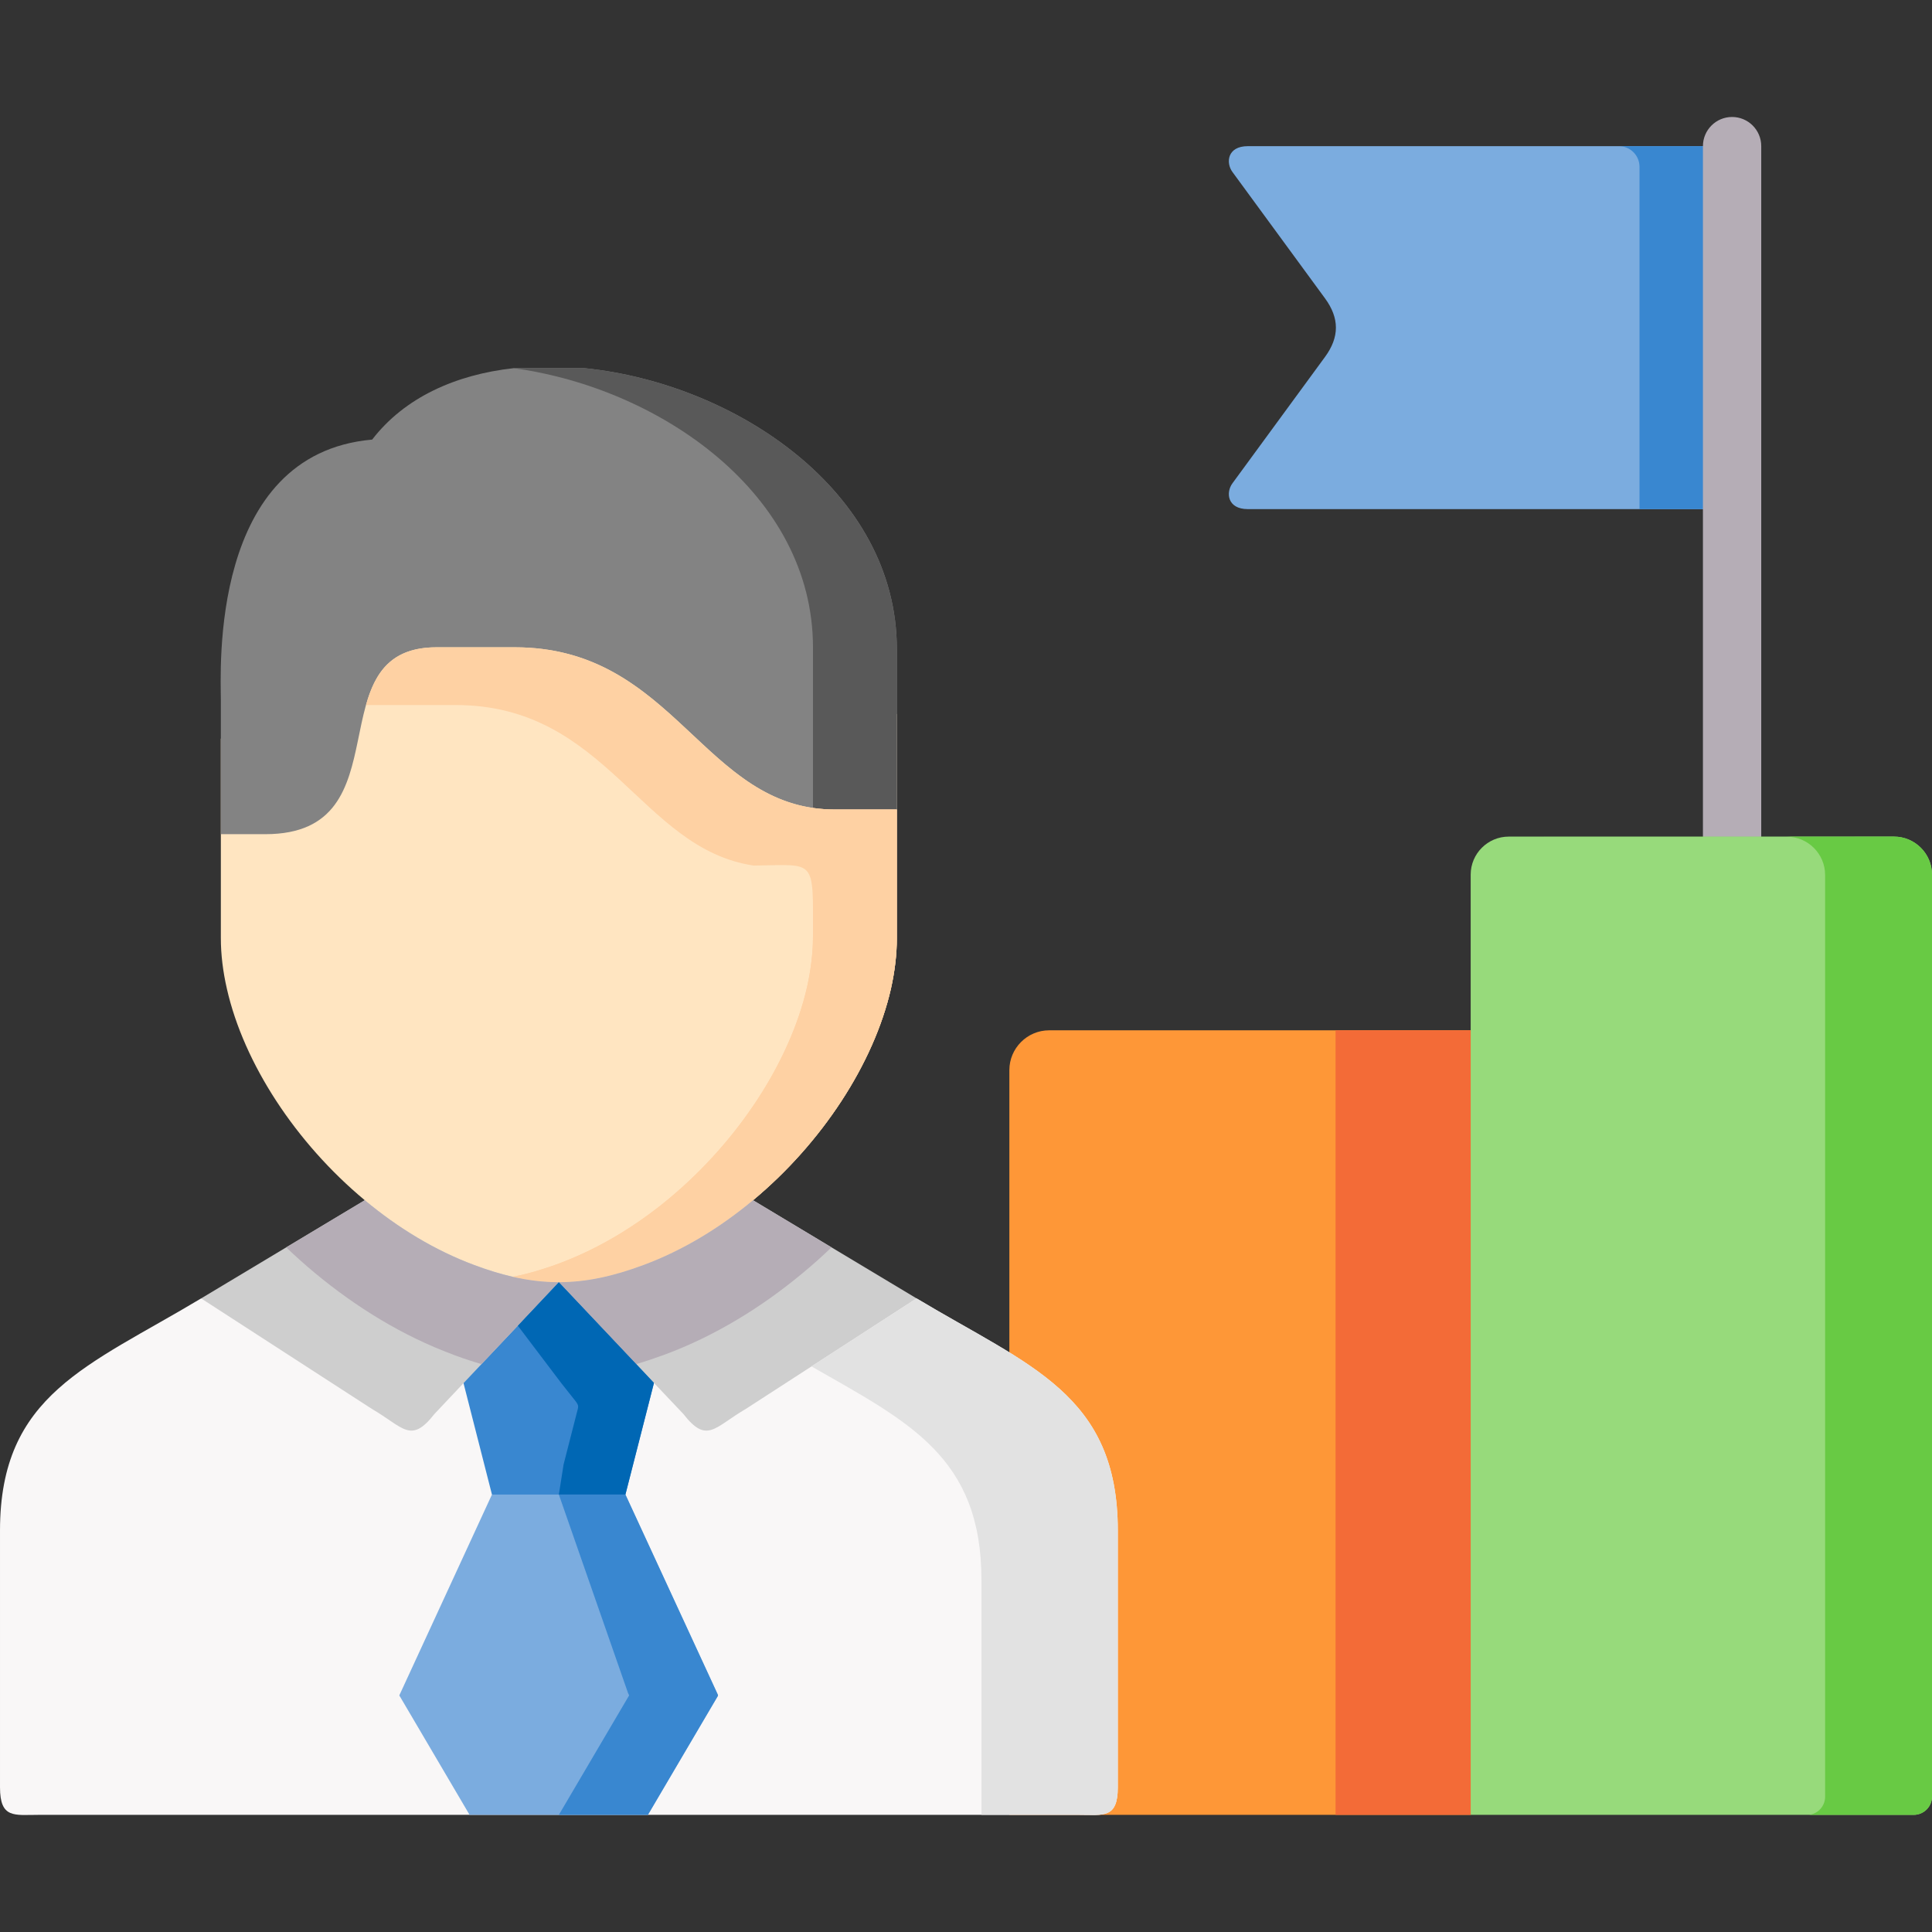 <svg id="Capa_1" enable-background="new 0 0 512 512" height="512" viewBox="0 0 512 512" width="512" xmlns="http://www.w3.org/2000/svg"><rect x="0" y="0" width="512" height="512" fill="#333333" stroke="none"/><g><g><path clip-rule="evenodd" d="m351.137 79.059c3.855 5.256 3.855 10.279 0 15.535l-24.533 33.494c-1.782 2.424-1.373 6.833 4.089 6.833h128.329v-5.49-40.618-1.986-42.605c0-3.037-2.482-5.49-5.491-5.49h-122.838c-5.461 0-5.87 4.409-4.089 6.833z" fill="#7bacdf" fill-rule="evenodd"/></g><g><path clip-rule="evenodd" d="m434.489 88.813v40.619 5.49h24.533v-5.49-40.619-1.986-42.605c0-3.037-2.482-5.49-5.491-5.49h-24.533c3.037 0 5.491 2.453 5.491 5.49v42.605z" fill="#3987d0" fill-rule="evenodd"/></g><g><path d="m459.021 229.47c-4.268 0-7.726-3.461-7.726-7.732v-183.006c0-4.271 3.459-7.732 7.726-7.732s7.726 3.461 7.726 7.732v183.005c0 4.271-3.458 7.733-7.726 7.733z" fill="#b5adb6"/></g><g><path clip-rule="evenodd" d="m278.035 273.044h111.711l33.382 106.118-33.382 101.796h-122.254v-197.372c0-5.782 4.732-10.542 10.543-10.542z" fill="#fe9737" fill-rule="evenodd"/></g><g><path clip-rule="evenodd" d="m399.822 221.708h102.102c5.549 0 10.076 4.526 10.076 10.074v244.328c0 2.686-2.19 4.847-4.848 4.847h-117.406v-249.175c0-5.548 4.527-10.074 10.076-10.074z" fill="#97da7b" fill-rule="evenodd"/></g><g><path clip-rule="evenodd" d="m353.94 273.044h35.806v207.914h-35.806z" fill="#f36b37" fill-rule="evenodd"/></g><g><path clip-rule="evenodd" d="m483.671 231.841v244.328c0 2.453-1.84 4.468-4.235 4.789h27.716c2.658 0 4.848-2.161 4.848-4.847v-244.329c0-5.548-4.527-10.074-10.076-10.074-62.412 0-170.881.029-28.358.029 5.549 0 10.105 4.556 10.105 10.104z" fill="#68ca44" fill-rule="evenodd"/></g><g><path clip-rule="evenodd" d="m296.23 473.657v-68.039c0-36.151-23.452-43.598-53.329-61.527h-189.601c-29.877 17.929-53.3 25.376-53.3 61.527v68.039c0 8.352 3.826 7.3 10.222 7.3h19.743 94.479 23.656 23.598 94.538 19.743c6.396 0 10.251 1.052 10.251-7.3z" fill="#f9f7f7" fill-rule="evenodd"/></g><g><path clip-rule="evenodd" d="m190.04 448.69-24.299-52.621-17.64-9.958-17.728 9.958-24.27 52.621c-.234.526-.409.555-.058.993l18.399 31.275h23.656 23.598l18.399-31.275c.322-.438.147-.467-.057-.993z" fill="#7bacdf" fill-rule="evenodd"/></g><g><path clip-rule="evenodd" d="m165.741 396.069 7.564-29.581 3.855-14.659-29.059-12.031-13.669 6.366-15.128 7.038 3.534 13.345 7.535 29.522h17.698z" fill="#3987d0" fill-rule="evenodd"/></g><g><path clip-rule="evenodd" d="m122.838 366.547 25.263-26.748-17.348-16.791-34.083-4.935-43.37 26.018 45.21 29.26c8.411 4.877 10.31 9.432 16.618 1.372z" fill="#cecece" fill-rule="evenodd"/></g><g><path clip-rule="evenodd" d="m197.691 373.35 45.21-29.26-43.341-26.018-26.256 1.752-25.204 19.974 25.204 26.69 7.798 8.235c6.28 8.06 8.207 3.504 16.589-1.373z" fill="#cecece" fill-rule="evenodd"/></g><g><path clip-rule="evenodd" d="m199.561 318.072c18.283-15.214 32.009-36.21 36.536-56.008 1.022-4.585 1.577-9.082 1.577-13.462v-52.854-6.541h-16.472c-34.871 0-42.143-42.955-84.783-42.955h-20.736c-32.652 0-7.798 49.496-45.356 49.496h-11.799v52.854c0 4.38.555 8.877 1.606 13.462 4.498 19.799 18.253 40.794 36.536 56.008 8.791 7.33 18.633 13.316 29.001 17.17 8.148 3.037 15.304 4.555 22.43 4.555 7.155 0 14.281-1.518 22.43-4.555 10.397-3.854 20.239-9.84 29.03-17.17z" fill="#ffe5c1" fill-rule="evenodd"/></g><g><path clip-rule="evenodd" d="m237.674 171.978c0-41.875-42.961-70.375-82.739-74.405h-18.837c-15.304 1.694-28.855 7.738-37.471 18.922-43.253 3.825-40.099 61.41-40.099 69.003v14.659 20.908h11.799c37.558 0 12.704-49.525 45.356-49.525h20.736c42.64 0 49.912 42.984 84.783 42.984h16.472v-13.053z" fill="#838383" fill-rule="evenodd"/></g><g><path clip-rule="evenodd" d="m237.674 189.207v-17.229c0-41.875-42.961-70.375-82.739-74.405h-18.779c38.756 5.285 79.293 33.319 79.293 73.996v17.229 6.541 5.723 13.053c1.84.263 3.768.409 5.753.409h16.472v-13.053-5.723z" fill="#595959" fill-rule="evenodd"/></g><g><path clip-rule="evenodd" d="m237.674 248.602v-27.537-6.541h-16.472c-1.986 0-3.914-.146-5.753-.409v34.02c0 4.351-.555 8.877-1.577 13.462-4.527 19.799-18.253 40.794-36.536 56.008-.876.73-1.752 1.431-2.628 2.132-3.329 2.599-6.776 4.993-10.368 7.184-5.14 3.125-10.514 5.782-16.034 7.855-1.343.496-2.658.964-3.972 1.372-2.921.964-5.724 1.694-8.47 2.219 4.206.964 8.236 1.431 12.237 1.431 7.155 0 14.281-1.518 22.43-4.555 10.397-3.855 20.239-9.841 29.03-17.17 18.283-15.214 32.009-36.21 36.536-56.008 1.022-4.585 1.577-9.082 1.577-13.463z" fill="#fed1a3" fill-rule="evenodd"/></g><g><path clip-rule="evenodd" d="m215.448 214.116c-30.082-4.409-38.843-42.576-79.03-42.576h-20.736c-12.062 0-16.267 6.775-18.691 15.301h23.744c40.187 0 48.948 38.137 79.03 42.546 16.618-.204 15.683-2.132 15.683 18.747 0 4.351-.555 8.877-1.577 13.462-4.527 19.799-18.253 40.794-36.536 56.008-.876.73-1.752 1.431-2.628 2.132-3.329 2.599-6.776 4.993-10.368 7.184-5.14 3.125-10.514 5.782-16.034 7.855-1.343.496-2.658.964-3.972 1.372-2.921.964-5.724 1.694-8.47 2.219 4.206.964 8.236 1.431 12.237 1.431 7.155 0 14.281-1.518 22.43-4.555 10.397-3.855 20.239-9.841 29.03-17.17 18.283-15.214 32.009-36.21 36.536-56.008 1.022-4.585 1.577-9.082 1.577-13.462v-27.537-6.541h-16.472c-1.985 0-3.913-.146-5.753-.408z" fill="#fed1a3" fill-rule="evenodd"/></g><g><path clip-rule="evenodd" d="m127.598 361.495 20.502-21.697c-4.001 0-8.031-.467-12.237-1.431-3.271-.759-6.63-1.781-10.193-3.125-10.368-3.855-20.21-9.841-29.001-17.17l-20.823 12.498c2.453 2.336 4.994 4.614 7.593 6.775 11.069 9.198 23.423 16.732 36.478 21.58.321.146.672.263.993.38 2.308.846 4.527 1.577 6.688 2.19z" fill="#b5adb6" fill-rule="evenodd"/></g><g><path clip-rule="evenodd" d="m176.313 358.925c13.026-4.847 25.409-12.381 36.448-21.58 2.628-2.161 5.14-4.439 7.593-6.775l-20.794-12.498c-8.791 7.33-18.633 13.316-29.03 17.17-8.148 3.037-15.274 4.555-22.43 4.555l20.502 21.697c2.132-.613 4.322-1.343 6.571-2.161.381-.116.76-.262 1.14-.408z" fill="#b5adb6" fill-rule="evenodd"/></g><g><path clip-rule="evenodd" d="m168.603 361.495-20.502-21.697-10.864 11.535 11.624 15.36 3.592 4.526c1.081 1.372.818 1.577.38 3.3l-3.475 13.579-1.256 7.972h17.64l7.564-29.581z" fill="#0067b4" fill-rule="evenodd"/></g><g><path clip-rule="evenodd" d="m190.04 448.69-24.299-52.621h-17.64l18.341 52.621c.234.526.409.555.058.993l-18.399 31.275h23.598l18.399-31.275c.321-.438.146-.467-.058-.993z" fill="#3987d0" fill-rule="evenodd"/></g><g><path clip-rule="evenodd" d="m296.23 405.618c0-36.151-23.452-43.598-53.329-61.527l-27.862 18.017c25.847 14.776 45.064 23.974 45.064 56.709v62.14h6.133 19.743c6.396 0 10.251 1.051 10.251-7.3z" fill="#e2e2e2" fill-rule="evenodd"/></g></g></svg>